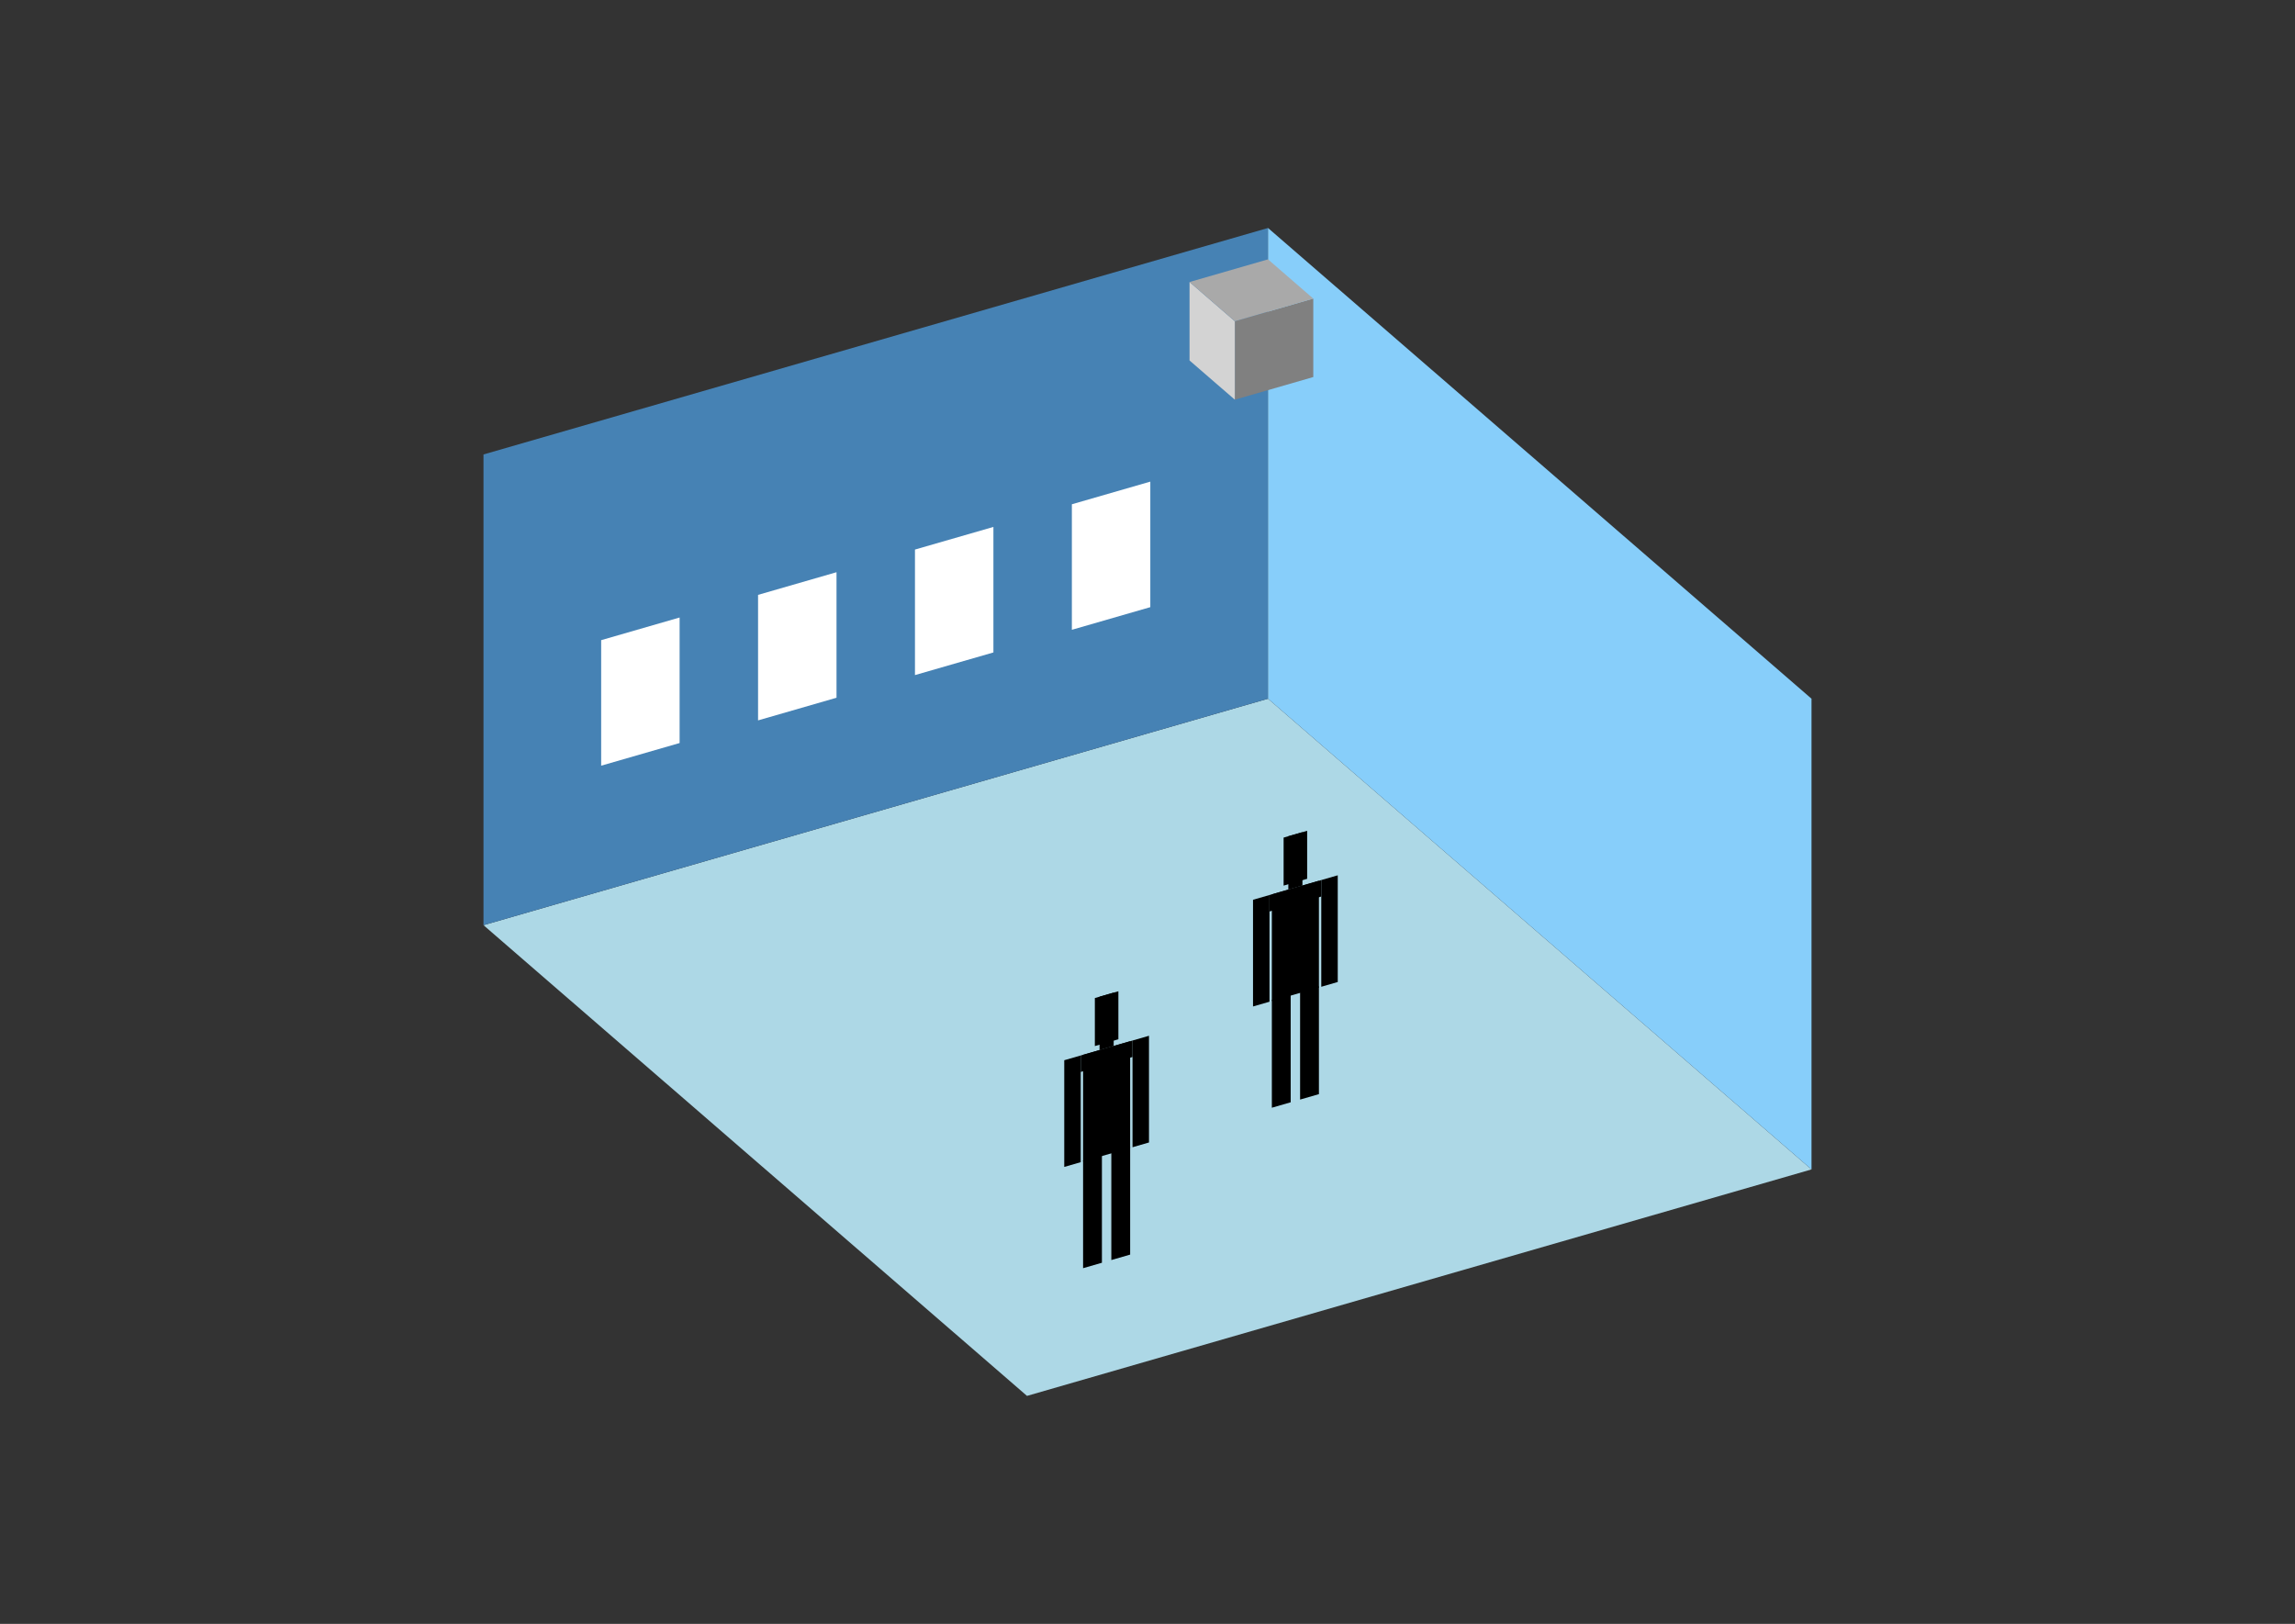 <?xml version="1.0" encoding="UTF-8"?>
<svg
  xmlns="http://www.w3.org/2000/svg"
  width="848"
  height="600"
  style="background-color:white"
>
  <rect width="100%" height="100%" fill="#333333" stroke="none"/>
  <polygon fill="lightblue" points="379.478,515.763 178.649,341.84 468.522,258.16 669.351,432.084" />
  <polygon fill="steelblue" points="178.649,341.84 178.649,167.916 468.522,84.237 468.522,258.16" />
  <polygon fill="lightskyblue" points="669.351,432.084 669.351,258.16 468.522,84.237 468.522,258.16" />
  <polygon fill="white" points="222.13,282.908 222.13,236.528 251.117,228.16 251.117,274.54" />
  <polygon fill="white" points="280.104,266.172 280.104,219.793 309.091,211.425 309.091,257.804" />
  <polygon fill="white" points="338.079,249.436 338.079,203.057 367.066,194.689 367.066,241.068" />
  <polygon fill="white" points="396.053,232.701 396.053,186.321 425.041,177.953 425.041,224.333" />
  <polygon fill="grey" points="456.27,147.68 456.27,118.693 485.257,110.325 485.257,139.313" />
  <polygon fill="lightgrey" points="456.27,147.68 456.27,118.693 439.534,104.199 439.534,133.187" />
  <polygon fill="darkgrey" points="456.27,118.693 439.534,104.199 468.522,95.832 485.257,110.325" />
  <polygon fill="hsl(324.0,50.0%,50.66%)" points="469.947,409.289 469.947,369.472 476.904,367.464 476.904,407.281" />
  <polygon fill="hsl(324.0,50.0%,50.66%)" points="487.34,404.268 487.34,364.451 480.383,366.459 480.383,406.276" />
  <polygon fill="hsl(324.0,50.0%,50.66%)" points="462.99,371.874 462.99,332.452 469.078,330.694 469.078,370.117" />
  <polygon fill="hsl(324.0,50.0%,50.66%)" points="488.209,364.594 488.209,325.172 494.297,323.414 494.297,362.837" />
  <polygon fill="hsl(324.0,50.0%,50.66%)" points="469.078,336.782 469.078,330.694 488.209,325.172 488.209,331.259" />
  <polygon fill="hsl(324.0,50.0%,50.66%)" points="469.947,369.866 469.947,330.443 487.34,325.423 487.34,364.845" />
  <polygon fill="hsl(324.0,50.0%,50.66%)" points="474.295,327.217 474.295,309.477 482.991,306.966 482.991,324.707" />
  <polygon fill="hsl(324.0,50.0%,50.66%)" points="476.035,328.686 476.035,308.975 481.252,307.469 481.252,327.18" />
  <polygon fill="hsl(324.0,50.0%,42.218%)" points="400.199,468.577 400.199,428.76 407.156,426.752 407.156,466.569" />
  <polygon fill="hsl(324.0,50.0%,42.218%)" points="417.591,463.556 417.591,423.739 410.634,425.748 410.634,465.565" />
  <polygon fill="hsl(324.0,50.0%,42.218%)" points="393.242,431.163 393.242,391.74 399.329,389.983 399.329,429.405" />
  <polygon fill="hsl(324.0,50.0%,42.218%)" points="418.461,423.883 418.461,384.46 424.548,382.703 424.548,422.125" />
  <polygon fill="hsl(324.0,50.0%,42.218%)" points="399.329,396.07 399.329,389.983 418.461,384.46 418.461,390.547" />
  <polygon fill="hsl(324.0,50.0%,42.218%)" points="400.199,429.154 400.199,389.732 417.591,384.711 417.591,424.134" />
  <polygon fill="hsl(324.0,50.0%,42.218%)" points="404.547,386.505 404.547,368.765 413.243,366.255 413.243,383.995" />
  <polygon fill="hsl(324.0,50.0%,42.218%)" points="406.286,387.974 406.286,368.263 411.504,366.757 411.504,386.468" />
</svg>
